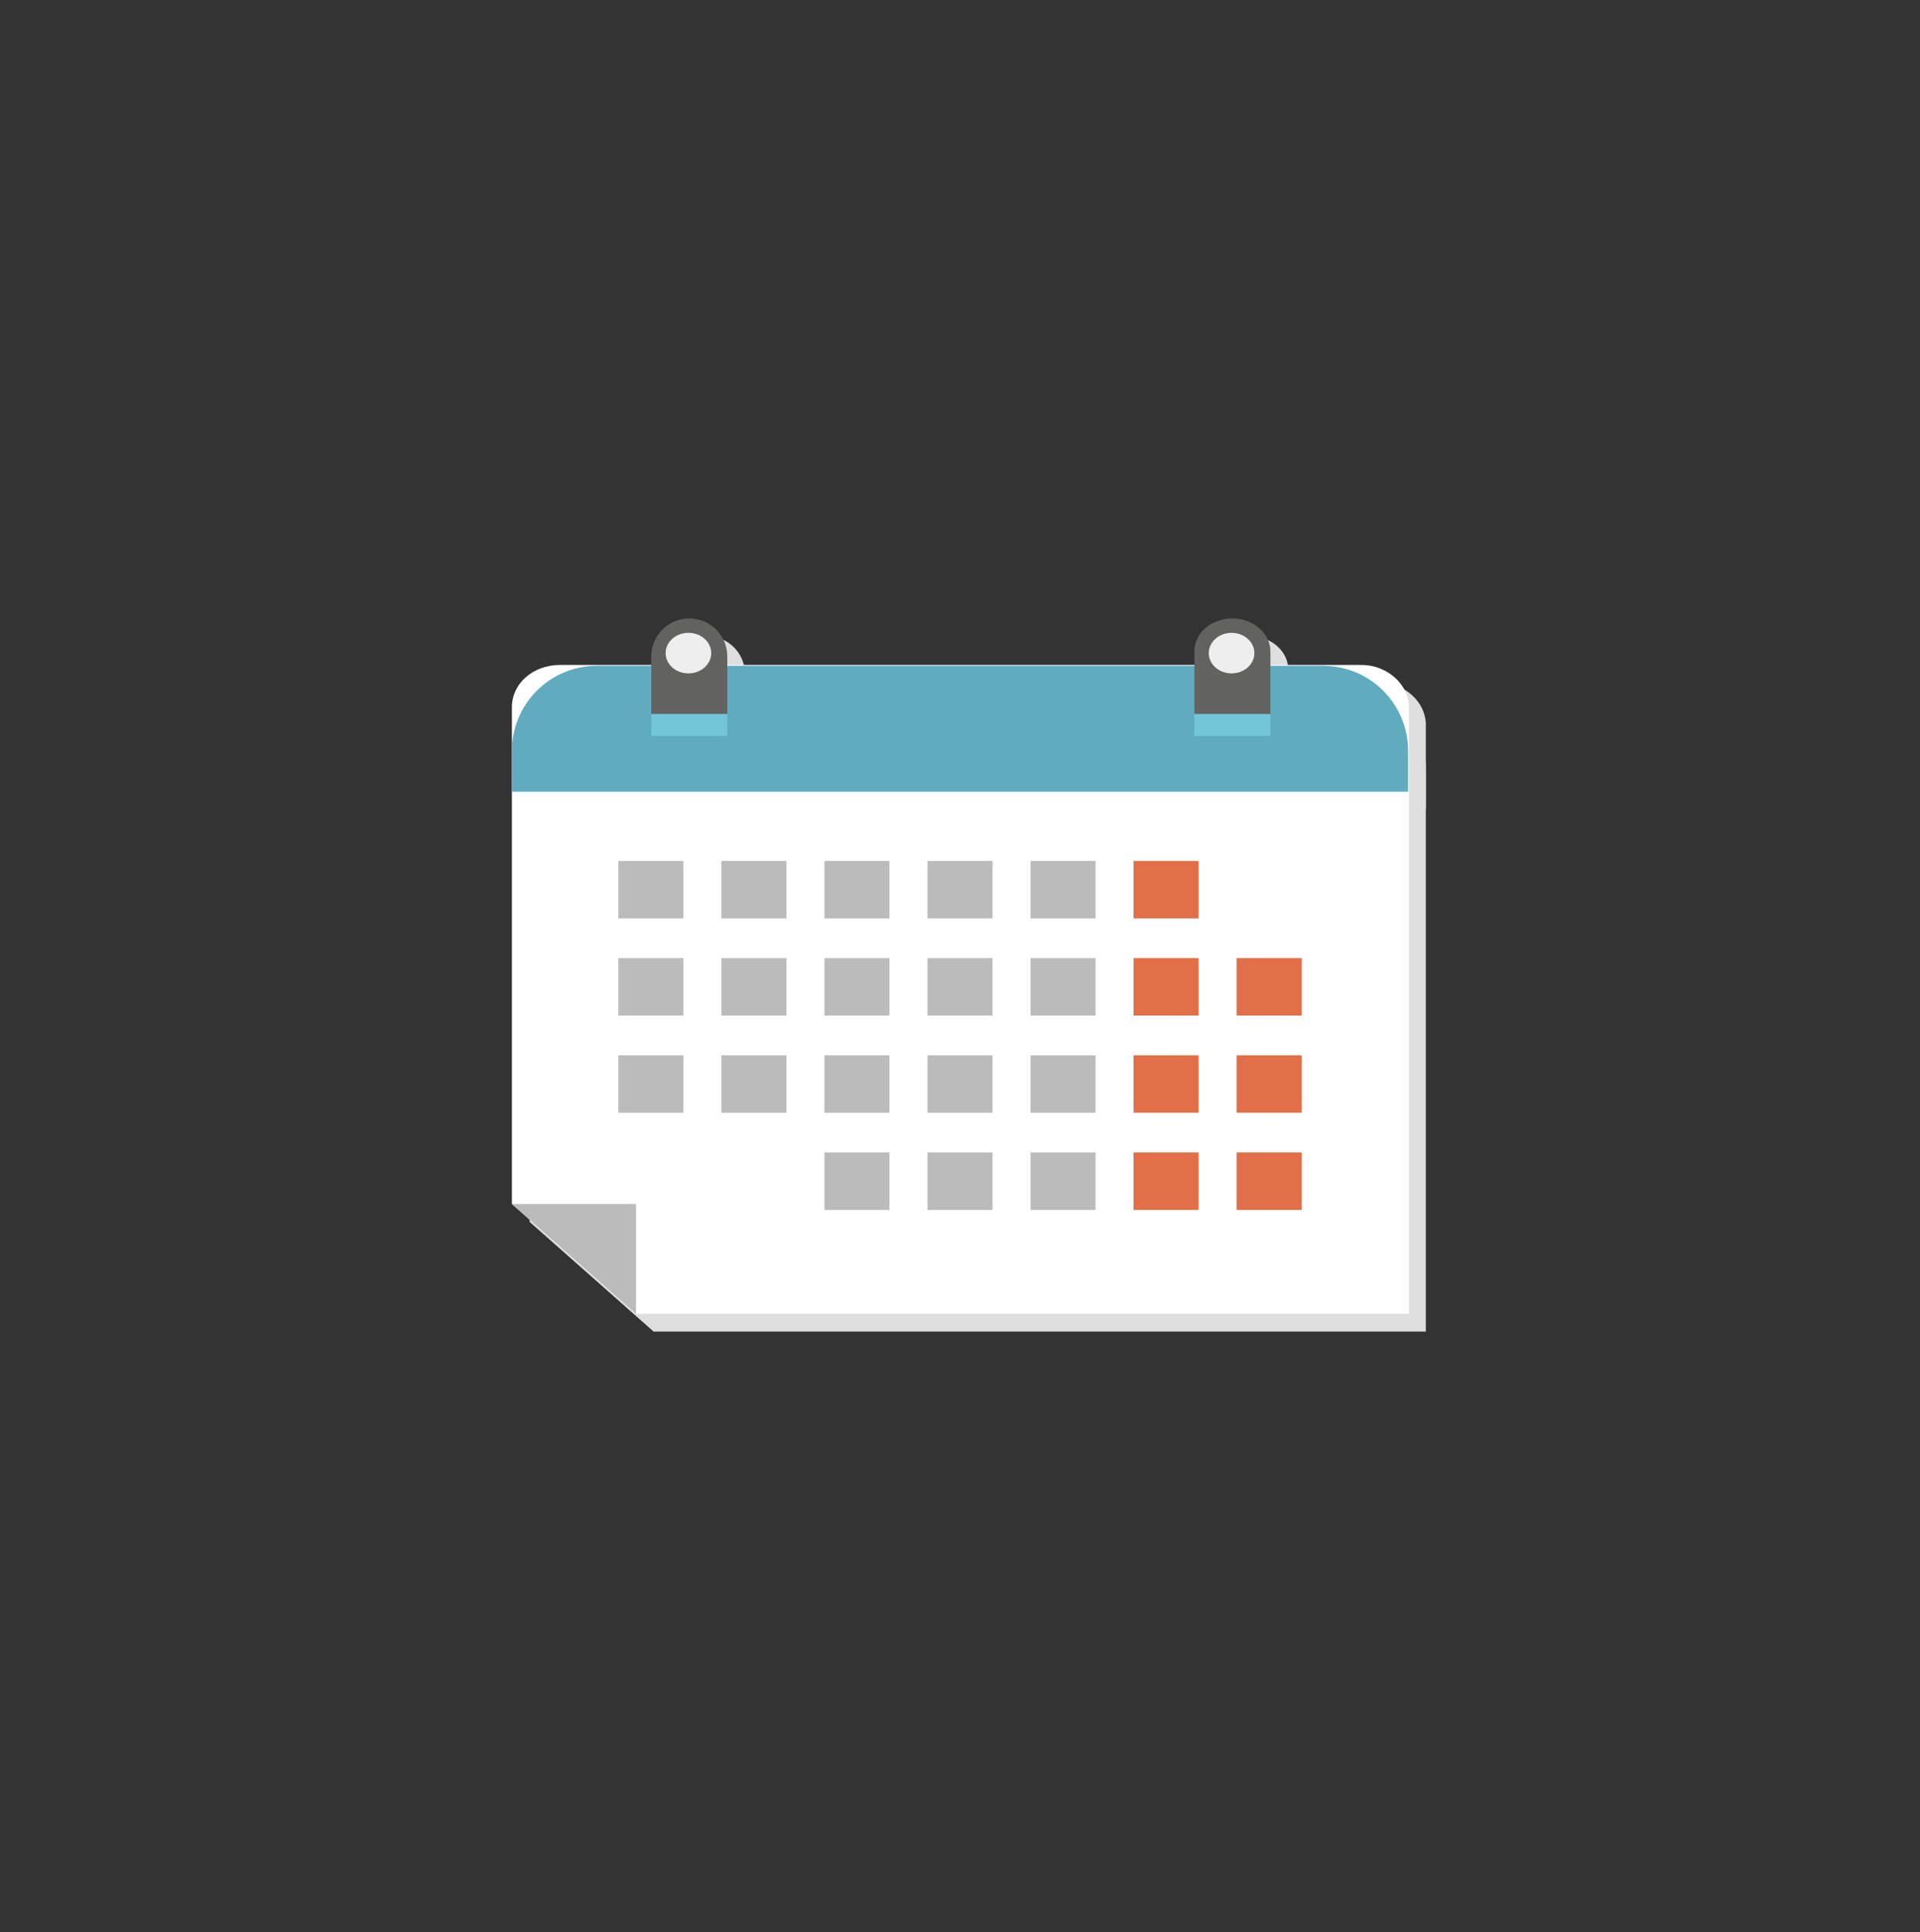 <?xml version="1.0" encoding="utf-8"?>
<!-- Generator: Adobe Illustrator 18.0.0, SVG Export Plug-In . SVG Version: 6.00 Build 0)  -->
<!DOCTYPE svg PUBLIC "-//W3C//DTD SVG 1.1//EN" "http://www.w3.org/Graphics/SVG/1.1/DTD/svg11.dtd">
<svg version="1.1" id="Layer_1" xmlns="http://www.w3.org/2000/svg" xmlns:xlink="http://www.w3.org/1999/xlink" x="0px" y="0px"
	 viewBox="0 0 227.3 228.7" enable-background="new 0 0 227.3 228.7" xml:space="preserve">
<rect x="0" y="0" width="227.3" height="228.7" fill="#333333" stroke="none"/>
<g>
	<g>
		<path fill="#DEDEDE" d="M168.8,85.8v71.8H77.4l-14.7-13V85.8c0-2.8,2.5-5,5.7-5h94.9C166.3,80.8,168.8,83.1,168.8,85.8z"/>
		<path fill="#DEDEDE" d="M168.8,95.7H62.7V91c0-5.6,4.5-10.1,10.1-10.1h85.9c5.6,0,10.1,4.5,10.1,10.1V95.7z"/>
		<rect x="136.3" y="104" fill="#DEDEDE" width="7.7" height="6.8"/>
		<rect x="124.1" y="104" fill="#DEDEDE" width="7.7" height="6.8"/>
		<rect x="111.9" y="104" fill="#DEDEDE" width="7.7" height="6.8"/>
		<rect x="99.7" y="104" fill="#DEDEDE" width="7.7" height="6.8"/>
		<rect x="87.5" y="104" fill="#DEDEDE" width="7.7" height="6.8"/>
		<rect x="75.3" y="104" fill="#DEDEDE" width="7.7" height="6.8"/>
		<rect x="148.5" y="115.5" fill="#DEDEDE" width="7.7" height="6.8"/>
		<rect x="136.3" y="115.5" fill="#DEDEDE" width="7.7" height="6.8"/>
		<rect x="124.1" y="115.5" fill="#DEDEDE" width="7.7" height="6.8"/>
		<rect x="111.9" y="115.5" fill="#DEDEDE" width="7.7" height="6.8"/>
		<rect x="99.7" y="115.5" fill="#DEDEDE" width="7.7" height="6.8"/>
		<rect x="87.5" y="115.5" fill="#DEDEDE" width="7.7" height="6.8"/>
		<rect x="75.3" y="115.5" fill="#DEDEDE" width="7.7" height="6.8"/>
		<rect x="148.5" y="127" fill="#DEDEDE" width="7.7" height="6.8"/>
		<rect x="136.3" y="127" fill="#DEDEDE" width="7.7" height="6.8"/>
		<rect x="124.1" y="127" fill="#DEDEDE" width="7.7" height="6.8"/>
		<rect x="111.9" y="127" fill="#DEDEDE" width="7.7" height="6.8"/>
		<rect x="99.7" y="127" fill="#DEDEDE" width="7.7" height="6.8"/>
		<rect x="87.5" y="127" fill="#DEDEDE" width="7.7" height="6.8"/>
		<rect x="75.3" y="127" fill="#DEDEDE" width="7.7" height="6.8"/>
		<rect x="148.5" y="138.5" fill="#DEDEDE" width="7.7" height="6.8"/>
		<rect x="136.3" y="138.5" fill="#DEDEDE" width="7.7" height="6.8"/>
		<rect x="124.1" y="138.5" fill="#DEDEDE" width="7.7" height="6.8"/>
		<rect x="111.9" y="138.5" fill="#DEDEDE" width="7.7" height="6.8"/>
		<rect x="99.7" y="138.5" fill="#DEDEDE" width="7.7" height="6.8"/>
		<path fill="#DEDEDE" d="M88.1,89.2h-8.9v-6.8c0-2.5,2-4.5,4.5-4.5l0,0c2.5,0,4.5,2,4.5,4.5V89.2z"/>
		<path fill="#DEDEDE" d="M152.4,89.2h-8.9v-7.4c0-2.2,2-3.9,4.5-3.9l0,0c2.5,0,4.5,1.8,4.5,3.9V89.2z"/>
		<path fill="#DEDEDE" d="M88.1,86.6h-8.9v-6.8c0-2.5,2-4.5,4.5-4.5l0,0c2.5,0,4.5,2,4.5,4.5V86.6z"/>
		<path fill="#DEDEDE" d="M152.4,86.6h-8.9v-7.4c0-2.2,2-3.9,4.5-3.9l0,0c2.5,0,4.5,1.8,4.5,3.9V86.6z"/>
		<ellipse fill="#DEDEDE" cx="83.6" cy="79.4" rx="2.7" ry="2.4"/>
		<ellipse fill="#DEDEDE" cx="147.9" cy="79.4" rx="2.7" ry="2.4"/>
		<polygon fill="#DEDEDE" points="77.4,144.6 62.7,144.6 77.4,157.6 		"/>
	</g>
	<g>
		<g>
			<g>
				<path fill="#FFFFFF" d="M166.8,83.7v71.8H75.3l-14.7-13V83.7c0-2.8,2.5-5,5.7-5h94.9C164.2,78.7,166.8,81,166.8,83.7z"/>
			</g>
			<path fill="#61ABBF" d="M166.8,93.7H60.6v-4.8c0-5.6,4.5-10.1,10.1-10.1h85.9c5.6,0,10.1,4.5,10.1,10.1V93.7z"/>
			<g>
				<rect x="134.2" y="101.9" fill="#E16F47" width="7.7" height="6.8"/>
				<rect x="122" y="101.9" fill="#BBBBBB" width="7.7" height="6.8"/>
				<rect x="109.8" y="101.9" fill="#BBBBBB" width="7.7" height="6.8"/>
				<rect x="97.6" y="101.9" fill="#BBBBBB" width="7.7" height="6.8"/>
				<rect x="85.4" y="101.9" fill="#BBBBBB" width="7.7" height="6.8"/>
				<rect x="73.2" y="101.9" fill="#BBBBBB" width="7.7" height="6.8"/>
				<rect x="146.4" y="113.4" fill="#E16F47" width="7.7" height="6.8"/>
				<rect x="134.2" y="113.4" fill="#E16F47" width="7.7" height="6.8"/>
				<rect x="122" y="113.4" fill="#BBBBBB" width="7.7" height="6.8"/>
				<rect x="109.8" y="113.4" fill="#BBBBBB" width="7.7" height="6.8"/>
				<rect x="97.6" y="113.4" fill="#BBBBBB" width="7.7" height="6.8"/>
				<rect x="85.4" y="113.4" fill="#BBBBBB" width="7.7" height="6.8"/>
				<rect x="73.2" y="113.4" fill="#BBBBBB" width="7.7" height="6.8"/>
				<rect x="146.4" y="124.9" fill="#E16F47" width="7.7" height="6.8"/>
				<rect x="134.2" y="124.9" fill="#E16F47" width="7.7" height="6.8"/>
				<rect x="122" y="124.9" fill="#BBBBBB" width="7.7" height="6.8"/>
				<rect x="109.8" y="124.9" fill="#BBBBBB" width="7.7" height="6.8"/>
				<rect x="97.6" y="124.9" fill="#BBBBBB" width="7.7" height="6.8"/>
				<rect x="85.4" y="124.9" fill="#BBBBBB" width="7.7" height="6.8"/>
				<rect x="73.2" y="124.9" fill="#BBBBBB" width="7.7" height="6.8"/>
				<rect x="146.4" y="136.4" fill="#E16F47" width="7.7" height="6.8"/>
				<rect x="134.2" y="136.4" fill="#E16F47" width="7.7" height="6.8"/>
				<rect x="122" y="136.4" fill="#BBBBBB" width="7.7" height="6.8"/>
				<rect x="109.8" y="136.4" fill="#BBBBBB" width="7.7" height="6.8"/>
				<rect x="97.6" y="136.4" fill="#BBBBBB" width="7.7" height="6.8"/>
			</g>
			<path fill="#73C5D8" d="M86,87.1h-8.9v-6.8c0-2.5,2-4.5,4.5-4.5l0,0c2.5,0,4.5,2,4.5,4.5V87.1z"/>
			<path fill="#73C5D8" d="M150.3,87.1h-8.9v-7.4c0-2.2,2-3.9,4.5-3.9l0,0c2.5,0,4.5,1.8,4.5,3.9V87.1z"/>
			<path fill="#626261" d="M86,84.5h-8.9v-6.8c0-2.5,2-4.5,4.5-4.5l0,0c2.5,0,4.5,2,4.5,4.5V84.5z"/>
			<path fill="#626261" d="M150.3,84.5h-8.9v-7.4c0-2.2,2-3.9,4.5-3.9l0,0c2.5,0,4.5,1.8,4.5,3.9V84.5z"/>
			<ellipse fill="#EEEEEE" cx="81.5" cy="77.3" rx="2.7" ry="2.4"/>
			<ellipse fill="#EEEEEE" cx="145.8" cy="77.3" rx="2.7" ry="2.4"/>
			<polygon fill="#BBBBBB" points="75.3,142.5 60.6,142.5 75.3,155.5 			"/>
		</g>
	</g>
</g>
</svg>
